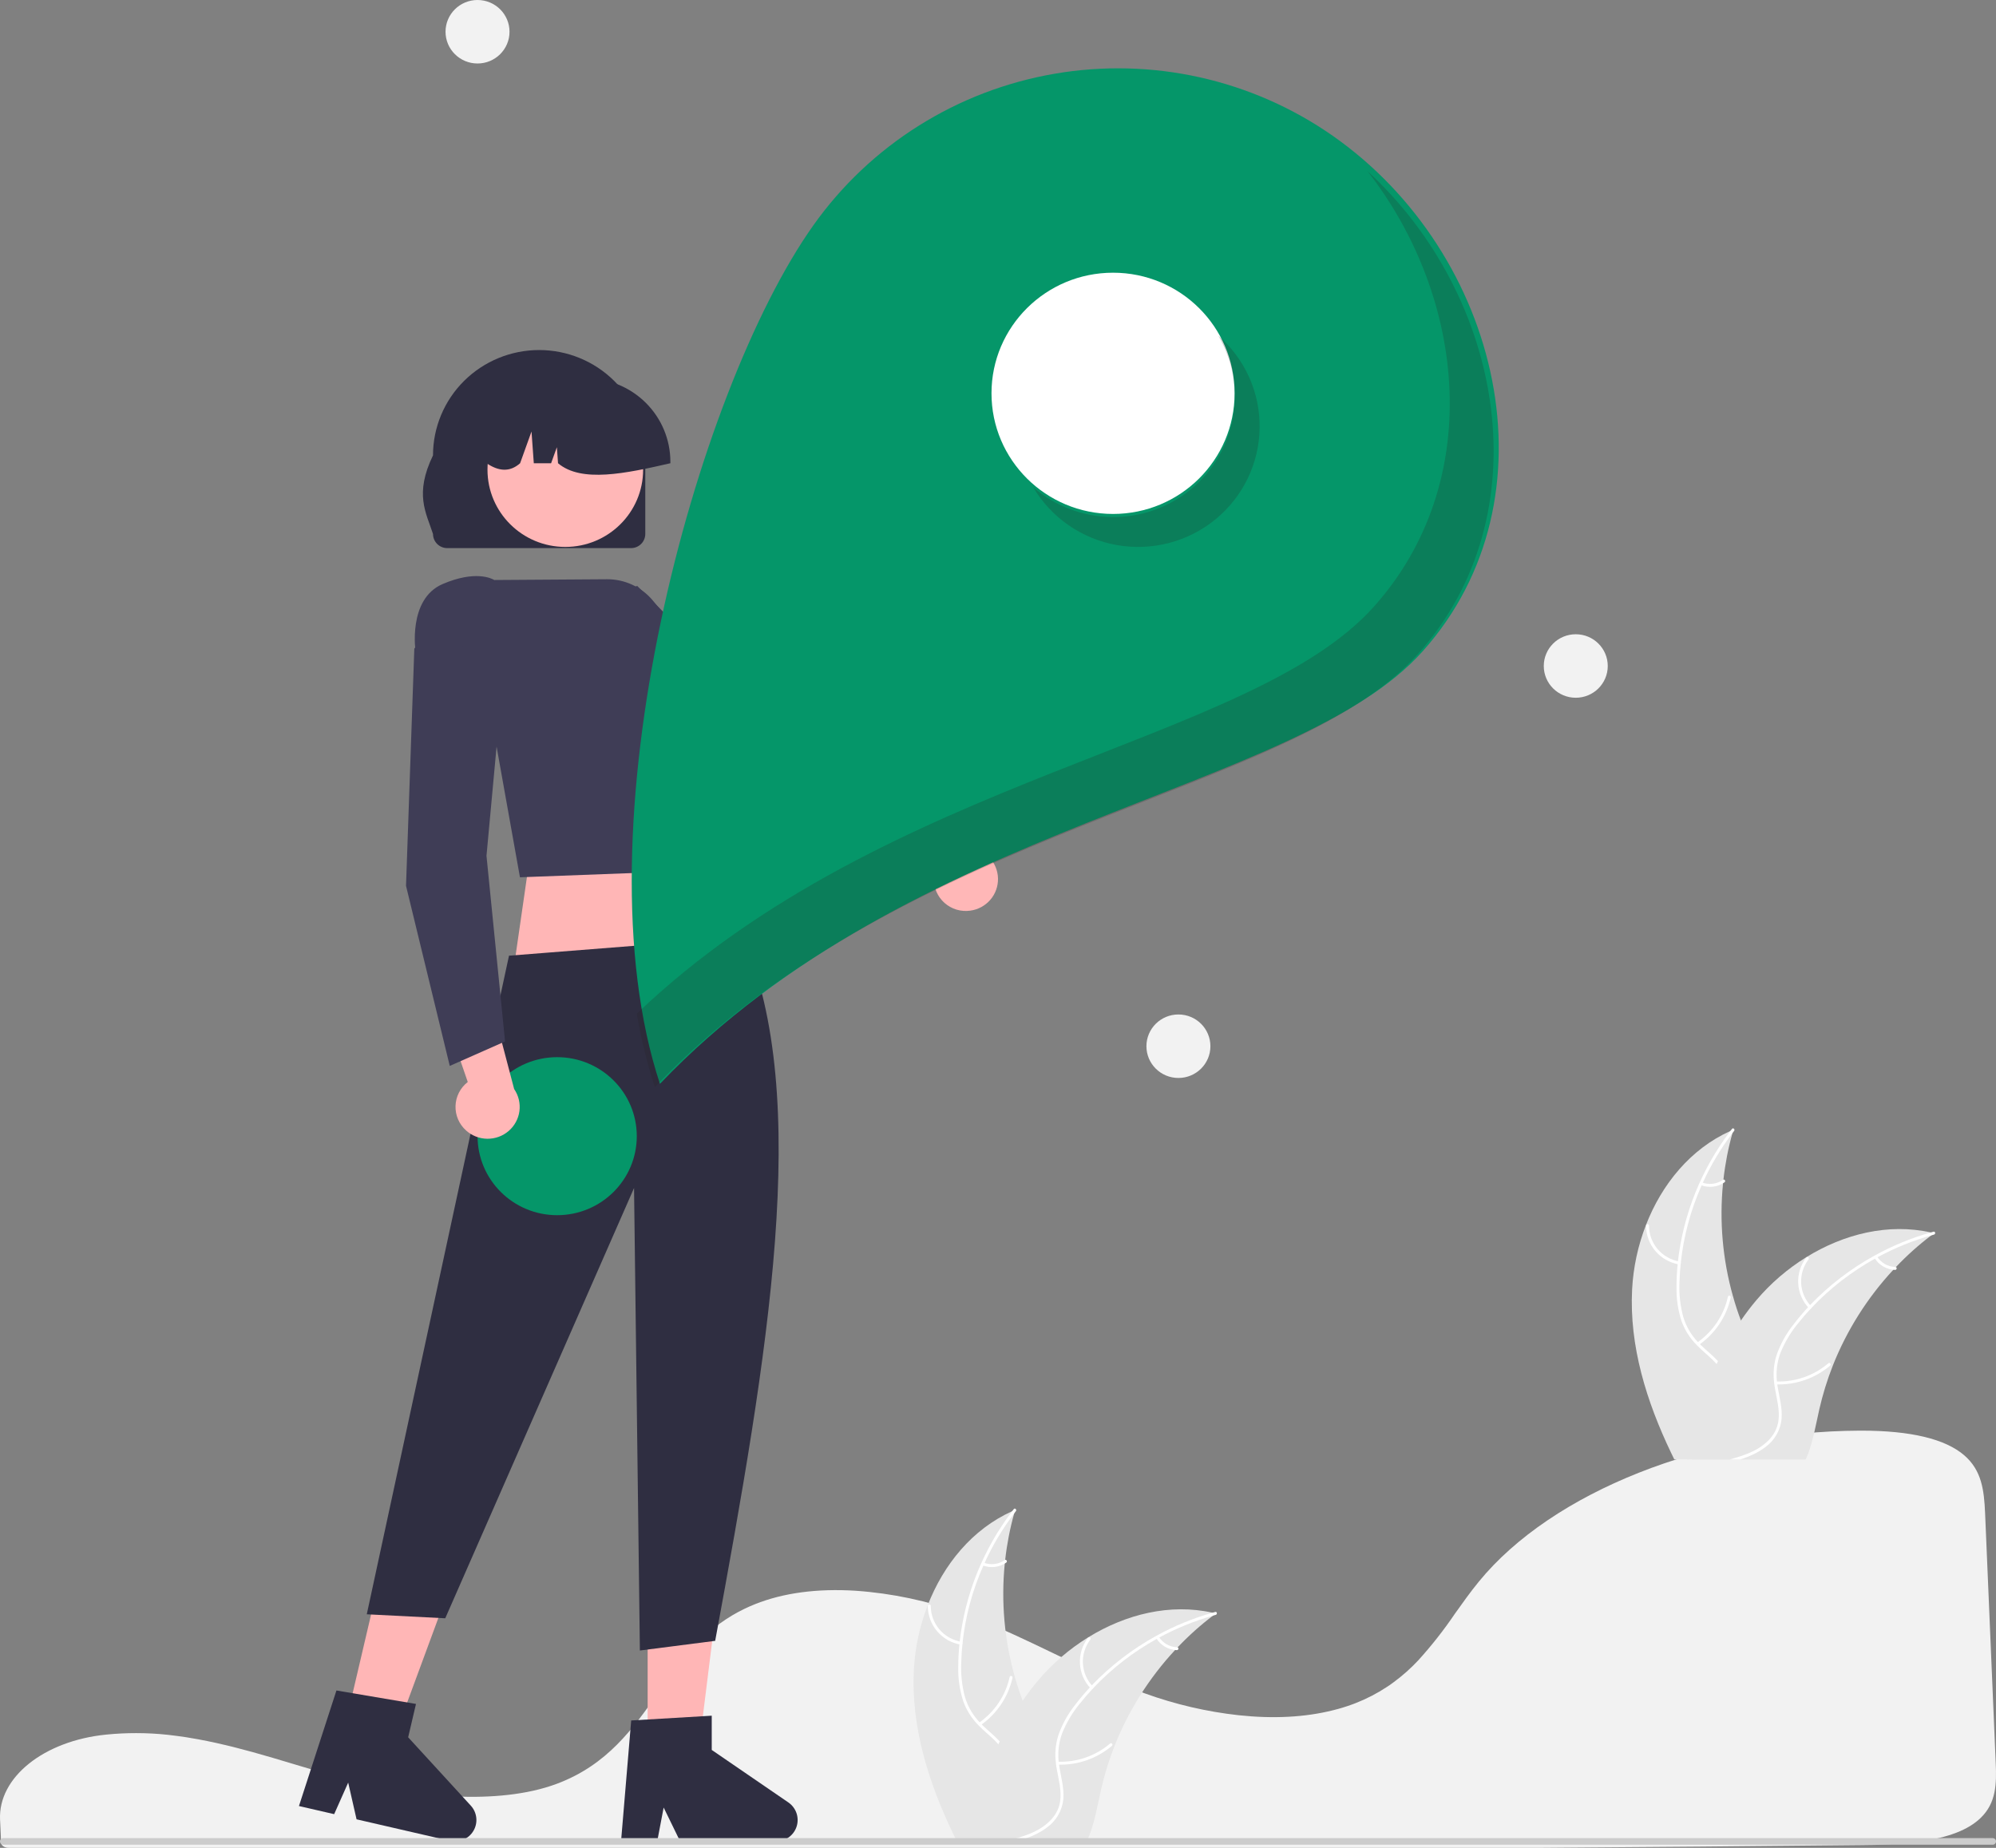 <svg width="108" height="100" viewBox="0 0 108 100" fill="none" xmlns="http://www.w3.org/2000/svg">
<rect x="0" y="0" width="108" height="100" fill="#808080" stroke="none"/>
<g clip-path="url(#clip0_579_411)">
<path d="M7.358 93.791C6.839 93.791 6.319 93.815 5.811 93.865L5.737 93.872C2.367 94.212 -0.098 96.187 0.003 98.466L0.023 98.878C0.036 99.138 0.049 99.418 0.061 99.729C0.067 99.882 0.25 99.999 0.477 99.999H83.374C89.219 99.959 95.042 99.908 100.682 99.848C101.74 99.85 102.798 99.788 103.848 99.66C105.416 99.448 106.503 99.028 107.174 98.376H107.174C108.009 97.567 108.035 96.548 107.984 95.398C107.882 93.074 107.78 90.632 107.678 88.199C107.588 86.054 107.499 83.915 107.409 81.866C107.354 80.651 107.231 79.578 106.284 78.758C105.257 77.871 103.385 77.422 100.718 77.422C100.686 77.422 100.654 77.422 100.621 77.422C92.265 77.456 83.985 80.739 80.018 85.592C79.561 86.15 79.135 86.749 78.724 87.327C78.122 88.216 77.458 89.061 76.736 89.856C76.335 90.285 75.896 90.676 75.423 91.025C75.391 91.051 75.354 91.078 75.315 91.104C75.226 91.171 75.133 91.234 75.042 91.292C74.516 91.639 73.955 91.931 73.367 92.161L73.309 92.184C73.264 92.202 73.216 92.22 73.169 92.237C72.83 92.361 72.485 92.466 72.135 92.552C70.622 92.933 68.903 93.024 67.024 92.823C65.289 92.632 63.583 92.234 61.943 91.64C60.203 91.012 58.574 90.229 56.999 89.471C56.308 89.138 55.592 88.794 54.878 88.468C54.743 88.407 54.611 88.347 54.477 88.287C53.604 87.898 52.813 87.577 52.058 87.306C50.204 86.633 48.263 86.223 46.294 86.086C44.215 85.956 42.384 86.201 40.852 86.813C40.426 86.983 40.014 87.185 39.62 87.419C37.805 88.496 36.686 90.085 35.604 91.623C34.258 93.535 32.866 95.512 30.118 96.537C26.946 97.721 22.317 97.229 19.042 96.374C18.012 96.105 16.984 95.796 15.989 95.496C15.587 95.375 15.185 95.255 14.783 95.136C13.992 94.903 13.345 94.724 12.747 94.573L12.558 94.525C12.452 94.499 12.347 94.473 12.24 94.448C11.529 94.278 10.867 94.143 10.215 94.038L10.06 94.012C9.751 93.966 9.462 93.927 9.178 93.894L9.065 93.881C8.498 93.82 7.929 93.79 7.358 93.791Z" fill="#F2F2F2"/>
<path d="M52.503 49.281C52.253 49.317 51.999 49.298 51.757 49.226C51.516 49.153 51.293 49.029 51.105 48.862C50.918 48.696 50.769 48.49 50.67 48.26C50.57 48.029 50.523 47.781 50.532 47.53L44.809 45.347L47.4 43.508L52.437 45.863C52.86 45.904 53.252 46.098 53.54 46.408C53.828 46.718 53.992 47.122 54 47.543C54.008 47.965 53.86 48.374 53.584 48.695C53.308 49.015 52.923 49.224 52.503 49.281L52.503 49.281Z" fill="#FFB7B7"/>
<path d="M49.232 47.714L50.126 44.586L50.082 44.556L41.712 38.913L34.476 31.707L30.262 33.378L30.538 34.702L30.557 34.719L40.176 43.271L40.185 43.275L49.232 47.714Z" fill="#3F3D56"/>
<path d="M40.657 54.861L27.703 53.059L28.843 45.17H38.38L40.657 54.861Z" fill="#FFB6B6"/>
<path d="M18.646 93.491L21.304 94.104L24.95 84.223L21.028 83.318L18.646 93.491Z" fill="#FFB6B6"/>
<path d="M16.176 97.737L18.081 98.176L18.84 96.469L19.293 98.456L24.347 99.621C24.589 99.677 24.843 99.655 25.071 99.557C25.3 99.46 25.491 99.292 25.617 99.079C25.743 98.867 25.797 98.619 25.771 98.374C25.745 98.128 25.641 97.897 25.474 97.715L22.085 94.017L22.508 92.212L18.204 91.484L16.176 97.737Z" fill="#2F2E41"/>
<path d="M35.043 94.961H37.771L39.069 84.518H35.043V94.961Z" fill="#FFB6B6"/>
<path d="M33.603 99.652H35.56L35.909 97.818L36.803 99.652H41.992C42.241 99.652 42.483 99.573 42.683 99.426C42.884 99.28 43.032 99.074 43.106 98.838C43.18 98.603 43.176 98.35 43.095 98.116C43.014 97.883 42.859 97.681 42.655 97.541L38.511 94.701V92.848L34.153 93.106L33.603 99.652Z" fill="#2F2E41"/>
<path d="M27.541 51.719L40.209 50.719C43.947 59.386 41.57 73.222 38.697 88.797L34.623 89.32L34.307 64.292L24.092 87.576L19.846 87.36L27.541 51.719Z" fill="#2F2E41"/>
<path d="M34.915 28.897V24.643C34.915 23.132 34.31 21.682 33.233 20.613C32.156 19.544 30.695 18.943 29.172 18.943C27.649 18.943 26.188 19.544 25.111 20.613C24.034 21.682 23.429 23.132 23.429 24.643C22.417 26.737 23.05 27.732 23.429 28.897C23.43 29.1 23.511 29.294 23.655 29.438C23.8 29.581 23.996 29.662 24.2 29.662H34.144C34.348 29.662 34.544 29.581 34.689 29.438C34.833 29.295 34.915 29.1 34.915 28.897Z" fill="#2F2E41"/>
<path d="M30.587 29.598C32.913 29.598 34.798 27.727 34.798 25.419C34.798 23.111 32.913 21.24 30.587 21.24C28.262 21.24 26.377 23.111 26.377 25.419C26.377 27.727 28.262 29.598 30.587 29.598Z" fill="#FFB7B7"/>
<path d="M36.273 24.983C36.272 23.788 35.792 22.642 34.941 21.797C34.089 20.951 32.934 20.476 31.73 20.475H30.873C29.669 20.476 28.514 20.951 27.662 21.797C26.811 22.642 26.331 23.788 26.33 24.983V25.069C26.972 25.504 27.581 25.568 28.142 25.069L28.759 23.352L28.883 25.069H29.819L30.131 24.202L30.194 25.069C31.458 26.138 33.85 25.625 36.273 25.069V24.983Z" fill="#2F2E41"/>
<path d="M28.134 47.476L38.854 47.071L39.453 40.111C39.915 38.836 39.923 37.742 39.475 36.859C39.091 36.133 38.444 35.579 37.665 35.306L35.319 32.494C35.018 32.132 34.639 31.842 34.21 31.644C33.781 31.445 33.314 31.344 32.841 31.347L26.745 31.388C26.599 31.301 25.707 30.851 23.95 31.607C22.044 32.427 22.486 35.276 22.491 35.304L22.495 35.331L22.517 35.349L26.571 38.739L28.134 47.476Z" fill="#3F3D56"/>
<path d="M76.987 35.236C70.07 42.974 49.256 44.45 35.708 58.654C31.166 44.925 37.6 21.226 44.013 12.188C47.092 7.848 51.783 4.9 57.052 3.992C62.322 3.084 67.738 4.292 72.111 7.348C81.217 13.713 84.379 26.968 76.987 35.236Z" fill="#059669"/>
<path d="M60.225 27.813C63.857 27.813 66.802 24.89 66.802 21.285C66.802 17.68 63.857 14.758 60.225 14.758C56.593 14.758 53.648 17.68 53.648 21.285C53.648 24.89 56.593 27.813 60.225 27.813Z" fill="white"/>
<path d="M30.147 65.762C32.526 65.762 34.455 63.847 34.455 61.486C34.455 59.125 32.526 57.211 30.147 57.211C27.768 57.211 25.84 59.125 25.84 61.486C25.84 63.847 27.768 65.762 30.147 65.762Z" fill="#059669"/>
<path d="M25.219 61.178C25.031 61.011 24.883 60.805 24.784 60.574C24.686 60.344 24.639 60.095 24.648 59.845C24.656 59.595 24.72 59.35 24.834 59.127C24.949 58.904 25.111 58.708 25.31 58.554L23.33 52.795L26.414 53.59L27.82 58.937C28.059 59.285 28.16 59.709 28.106 60.127C28.051 60.545 27.843 60.929 27.523 61.205C27.202 61.481 26.79 61.631 26.365 61.626C25.941 61.621 25.532 61.462 25.218 61.178L25.219 61.178Z" fill="#FFB7B7"/>
<path d="M24.336 57.684L27.328 56.36L26.323 46.314L27.259 36.183L23.264 34.043L22.417 35.102V35.126L21.969 47.937L21.971 47.946L24.336 57.684Z" fill="#3F3D56"/>
<path d="M95.688 76.738C95.479 77.516 94.93 78.165 94.266 78.637C94.158 78.715 94.047 78.786 93.934 78.853C93.9 78.874 93.865 78.895 93.829 78.914C93.79 78.936 93.751 78.958 93.712 78.978H90.593C90.536 78.865 90.481 78.75 90.427 78.637C89.09 75.849 88.151 72.839 88.311 69.774C88.374 68.585 88.626 67.414 89.056 66.303C89.913 64.088 91.477 62.171 93.627 61.206C93.681 61.182 93.737 61.158 93.792 61.135C93.774 61.196 93.757 61.256 93.74 61.318C93.509 62.143 93.346 62.985 93.252 63.836C93.244 63.902 93.236 63.968 93.231 64.035C93.026 66.088 93.208 68.16 93.767 70.147C93.769 70.151 93.77 70.157 93.772 70.161C93.894 70.6 94.036 71.033 94.198 71.459C94.325 71.796 94.462 72.128 94.612 72.454C95.238 73.824 96.078 75.284 95.688 76.738Z" fill="#E6E6E6"/>
<path d="M93.831 61.2C93.8 61.24 93.77 61.279 93.74 61.319C93.106 62.153 92.569 63.053 92.136 64.005C92.113 64.052 92.091 64.099 92.073 64.148C91.48 65.477 91.1 66.889 90.945 68.334C90.943 68.344 90.942 68.354 90.942 68.364C90.906 68.702 90.884 69.043 90.875 69.383C90.843 70.022 90.913 70.662 91.082 71.279C91.236 71.783 91.505 72.244 91.869 72.627C91.905 72.666 91.941 72.705 91.98 72.742C92.009 72.772 92.041 72.802 92.071 72.831C92.362 73.107 92.681 73.363 92.955 73.659C93.081 73.792 93.194 73.936 93.294 74.089C93.454 74.345 93.557 74.632 93.597 74.93C93.636 75.229 93.612 75.533 93.525 75.821C93.329 76.546 92.88 77.157 92.422 77.74C92.192 78.031 91.956 78.326 91.751 78.638C91.676 78.75 91.607 78.863 91.543 78.979H91.362C91.422 78.863 91.489 78.75 91.561 78.638C92.087 77.815 92.836 77.108 93.224 76.202C93.486 75.591 93.565 74.898 93.234 74.298C93.136 74.124 93.019 73.961 92.883 73.814C92.619 73.518 92.303 73.264 92.016 72.997C91.944 72.929 91.874 72.861 91.806 72.789C91.446 72.427 91.169 71.992 90.992 71.515C90.792 70.909 90.698 70.273 90.713 69.635C90.713 69.229 90.734 68.819 90.775 68.413C90.779 68.361 90.785 68.308 90.79 68.255C91.085 65.697 92.065 63.263 93.627 61.208C93.656 61.167 93.687 61.129 93.717 61.09C93.779 61.01 93.893 61.122 93.831 61.2Z" fill="white"/>
<path d="M90.848 68.425C90.349 68.342 89.895 68.085 89.569 67.701C89.242 67.316 89.064 66.829 89.066 66.326C89.067 66.306 89.075 66.286 89.09 66.272C89.104 66.257 89.124 66.249 89.144 66.248C89.165 66.248 89.185 66.255 89.2 66.269C89.215 66.283 89.225 66.302 89.226 66.323C89.223 66.791 89.389 67.245 89.694 67.602C89.998 67.96 90.422 68.197 90.887 68.272C90.989 68.288 90.949 68.442 90.848 68.425Z" fill="white"/>
<path d="M91.83 72.655C92.679 72.066 93.273 71.181 93.494 70.177C93.516 70.078 93.67 70.116 93.648 70.216C93.416 71.26 92.796 72.18 91.912 72.791C91.828 72.849 91.746 72.713 91.83 72.655Z" fill="white"/>
<path d="M92.089 63.988C92.275 64.06 92.477 64.085 92.676 64.061C92.874 64.036 93.064 63.964 93.227 63.849C93.311 63.789 93.392 63.925 93.309 63.984C93.128 64.111 92.919 64.191 92.699 64.218C92.48 64.245 92.257 64.219 92.05 64.141C92.03 64.135 92.013 64.122 92.002 64.104C91.991 64.087 91.988 64.065 91.992 64.045C91.997 64.025 92.01 64.007 92.029 63.997C92.047 63.986 92.068 63.983 92.089 63.988Z" fill="white"/>
<path d="M104.651 66.737C104.601 66.775 104.549 66.814 104.498 66.854C103.813 67.374 103.172 67.949 102.581 68.572C102.535 68.619 102.489 68.668 102.444 68.717L102.443 68.718C101.041 70.228 99.933 71.982 99.174 73.892L99.17 73.905C99.169 73.909 99.167 73.912 99.166 73.916C98.865 74.68 98.623 75.466 98.44 76.267C98.264 77.048 98.12 77.886 97.845 78.639C97.803 78.755 97.757 78.869 97.708 78.98H91.295C91.317 78.867 91.34 78.752 91.363 78.639C91.689 76.98 92.199 75.362 92.883 73.814C92.906 73.763 92.929 73.711 92.955 73.66C93.308 72.895 93.724 72.16 94.197 71.462L94.197 71.462L94.197 71.461L94.198 71.461L94.198 71.461C94.458 71.08 94.737 70.713 95.035 70.36C95.806 69.449 96.718 68.665 97.735 68.035C97.741 68.031 97.748 68.028 97.754 68.024C99.779 66.777 102.179 66.183 104.474 66.697H104.475C104.534 66.71 104.592 66.722 104.651 66.737Z" fill="#E6E6E6"/>
<path d="M104.644 66.813C104.595 66.826 104.546 66.84 104.499 66.854C103.488 67.141 102.512 67.538 101.589 68.038C101.543 68.062 101.497 68.088 101.451 68.114C100.176 68.82 99.018 69.718 98.019 70.775C98.019 70.776 98.018 70.777 98.018 70.778C98.007 70.79 97.993 70.802 97.983 70.814C97.753 71.06 97.531 71.316 97.32 71.58C96.908 72.071 96.576 72.623 96.336 73.216C96.153 73.71 96.088 74.24 96.147 74.764C96.152 74.817 96.159 74.868 96.166 74.921C96.172 74.963 96.178 75.004 96.185 75.047C96.28 75.621 96.444 76.197 96.398 76.782C96.37 77.082 96.278 77.373 96.129 77.635C95.98 77.897 95.776 78.125 95.531 78.304C95.365 78.431 95.188 78.544 95.001 78.639C94.733 78.776 94.455 78.89 94.168 78.98H93.602C93.678 78.958 93.753 78.937 93.829 78.915C94.101 78.839 94.367 78.747 94.627 78.639C94.776 78.577 94.92 78.507 95.06 78.427C95.64 78.096 96.123 77.59 96.224 76.912C96.312 76.32 96.142 75.727 96.041 75.147C96.023 75.047 96.007 74.948 95.999 74.85C95.93 74.347 95.972 73.837 96.121 73.352C96.329 72.748 96.639 72.183 97.039 71.683C97.286 71.357 97.55 71.044 97.829 70.745C97.864 70.707 97.9 70.668 97.937 70.629C98.957 69.564 100.135 68.66 101.429 67.948H101.431C102.393 67.416 103.414 66.996 104.474 66.697H104.475C104.523 66.682 104.572 66.668 104.62 66.655C104.719 66.629 104.742 66.785 104.644 66.813Z" fill="white"/>
<path d="M97.88 70.799C97.532 70.434 97.325 69.958 97.298 69.456C97.271 68.954 97.424 68.459 97.731 68.058C97.793 67.978 97.922 68.07 97.86 68.151C97.574 68.523 97.431 68.985 97.457 69.452C97.484 69.92 97.678 70.362 98.004 70.7C98.075 70.774 97.951 70.873 97.88 70.799Z" fill="white"/>
<path d="M96.098 74.761C97.132 74.798 98.143 74.447 98.929 73.777C99.007 73.71 99.106 73.834 99.029 73.9C98.21 74.596 97.157 74.959 96.081 74.918C95.978 74.914 95.996 74.757 96.098 74.761Z" fill="white"/>
<path d="M101.563 67.996C101.668 68.165 101.814 68.306 101.987 68.405C102.16 68.504 102.356 68.56 102.556 68.565C102.659 68.568 102.641 68.725 102.539 68.723C102.318 68.715 102.102 68.654 101.91 68.545C101.718 68.435 101.556 68.281 101.438 68.095C101.426 68.079 101.42 68.058 101.422 68.037C101.425 68.017 101.435 67.998 101.451 67.984C101.467 67.971 101.488 67.965 101.509 67.967C101.53 67.969 101.549 67.98 101.563 67.996Z" fill="white"/>
<path d="M56.825 97.316C56.616 98.094 56.066 98.743 55.403 99.215C55.295 99.293 55.184 99.364 55.071 99.432C55.037 99.452 55.002 99.473 54.966 99.492C54.927 99.515 54.888 99.536 54.849 99.556H51.729C51.673 99.443 51.618 99.329 51.563 99.215C50.226 96.427 49.287 93.418 49.447 90.353C49.511 89.164 49.763 87.992 50.193 86.881C51.05 84.666 52.613 82.749 54.764 81.784C54.817 81.76 54.874 81.736 54.928 81.713C54.911 81.774 54.894 81.835 54.877 81.896C54.646 82.721 54.483 83.563 54.389 84.414C54.38 84.48 54.373 84.546 54.367 84.613C54.162 86.666 54.344 88.738 54.904 90.725C54.905 90.729 54.907 90.735 54.908 90.739C55.031 91.178 55.173 91.611 55.335 92.037C55.462 92.374 55.599 92.706 55.749 93.032C56.375 94.402 57.215 95.863 56.825 97.316Z" fill="#E6E6E6"/>
<path d="M54.968 81.778C54.937 81.819 54.907 81.857 54.877 81.897C54.243 82.731 53.705 83.631 53.273 84.583C53.25 84.63 53.228 84.677 53.209 84.726C52.617 86.055 52.236 87.467 52.081 88.912C52.08 88.922 52.079 88.932 52.078 88.942C52.042 89.28 52.021 89.621 52.012 89.962C51.98 90.6 52.05 91.24 52.218 91.857C52.372 92.361 52.642 92.822 53.006 93.205C53.042 93.244 53.078 93.283 53.117 93.32C53.146 93.35 53.178 93.38 53.208 93.409C53.499 93.685 53.818 93.941 54.092 94.238C54.218 94.371 54.331 94.514 54.431 94.667C54.59 94.923 54.693 95.21 54.733 95.509C54.773 95.807 54.749 96.111 54.662 96.399C54.466 97.124 54.017 97.735 53.558 98.318C53.329 98.61 53.093 98.905 52.888 99.217C52.813 99.328 52.743 99.441 52.68 99.557H52.498C52.559 99.441 52.625 99.328 52.697 99.217C53.224 98.394 53.972 97.686 54.36 96.78C54.623 96.169 54.702 95.476 54.37 94.876C54.273 94.702 54.156 94.539 54.02 94.392C53.756 94.096 53.44 93.843 53.153 93.575C53.081 93.507 53.01 93.439 52.943 93.367C52.583 93.005 52.306 92.57 52.129 92.093C51.929 91.487 51.834 90.851 51.849 90.213C51.849 89.807 51.871 89.397 51.911 88.991C51.916 88.939 51.921 88.886 51.927 88.833C52.222 86.275 53.202 83.841 54.764 81.786C54.793 81.746 54.823 81.707 54.854 81.668C54.916 81.588 55.03 81.7 54.968 81.778Z" fill="white"/>
<path d="M51.985 89.003C51.486 88.92 51.032 88.663 50.706 88.279C50.379 87.894 50.201 87.407 50.203 86.904C50.203 86.884 50.212 86.864 50.226 86.85C50.241 86.835 50.261 86.827 50.281 86.826C50.302 86.826 50.322 86.833 50.337 86.847C50.352 86.861 50.361 86.88 50.362 86.901C50.36 87.369 50.526 87.823 50.83 88.18C51.135 88.538 51.558 88.775 52.024 88.85C52.125 88.866 52.086 89.02 51.985 89.003Z" fill="white"/>
<path d="M52.967 93.233C53.816 92.644 54.41 91.76 54.63 90.755C54.652 90.656 54.807 90.695 54.785 90.794C54.553 91.838 53.933 92.758 53.049 93.369C52.964 93.427 52.883 93.291 52.967 93.233Z" fill="white"/>
<path d="M53.226 84.566C53.412 84.638 53.614 84.663 53.812 84.639C54.011 84.615 54.201 84.542 54.364 84.427C54.448 84.368 54.529 84.504 54.446 84.562C54.265 84.689 54.055 84.769 53.836 84.796C53.616 84.823 53.393 84.797 53.187 84.719C53.166 84.713 53.149 84.7 53.139 84.683C53.128 84.665 53.124 84.643 53.129 84.623C53.134 84.603 53.147 84.585 53.165 84.575C53.184 84.564 53.205 84.561 53.226 84.566Z" fill="white"/>
<path d="M65.788 87.315C65.737 87.353 65.685 87.392 65.635 87.432C64.95 87.952 64.309 88.527 63.718 89.15C63.672 89.197 63.626 89.246 63.581 89.295L63.58 89.296C62.178 90.806 61.07 92.56 60.311 94.47L60.307 94.483C60.305 94.487 60.304 94.49 60.303 94.494C60.002 95.259 59.759 96.044 59.577 96.845C59.401 97.626 59.257 98.464 58.981 99.217C58.94 99.333 58.893 99.448 58.844 99.558H52.432C52.453 99.445 52.476 99.33 52.499 99.217C52.826 97.558 53.336 95.94 54.02 94.393C54.043 94.341 54.066 94.29 54.092 94.238C54.445 93.473 54.86 92.738 55.334 92.04L55.334 92.04L55.334 92.04L55.334 92.039L55.335 92.039C55.595 91.658 55.874 91.291 56.172 90.938C56.943 90.027 57.854 89.243 58.872 88.613C58.877 88.609 58.885 88.606 58.891 88.602C60.916 87.355 63.316 86.761 65.61 87.275H65.612C65.671 87.288 65.729 87.3 65.788 87.315Z" fill="#E6E6E6"/>
<path d="M65.781 87.391C65.732 87.404 65.683 87.418 65.635 87.432C64.624 87.719 63.649 88.116 62.726 88.616C62.68 88.641 62.634 88.666 62.588 88.692C61.312 89.398 60.155 90.296 59.156 91.353C59.155 91.354 59.155 91.355 59.155 91.356C59.143 91.368 59.13 91.381 59.12 91.392C58.889 91.638 58.667 91.895 58.457 92.158C58.045 92.649 57.713 93.201 57.473 93.794C57.29 94.288 57.225 94.818 57.284 95.342C57.288 95.395 57.296 95.446 57.303 95.499C57.309 95.541 57.314 95.582 57.322 95.625C57.417 96.199 57.581 96.775 57.535 97.36C57.507 97.66 57.415 97.951 57.266 98.213C57.116 98.476 56.913 98.704 56.668 98.882C56.502 99.01 56.324 99.122 56.137 99.217C55.87 99.354 55.592 99.468 55.305 99.558H54.738C54.815 99.536 54.89 99.515 54.966 99.493C55.237 99.417 55.504 99.325 55.764 99.217C55.912 99.156 56.057 99.085 56.197 99.005C56.776 98.674 57.26 98.168 57.361 97.491C57.449 96.898 57.278 96.305 57.177 95.725C57.16 95.625 57.144 95.526 57.136 95.428C57.067 94.926 57.108 94.415 57.258 93.93C57.466 93.326 57.776 92.761 58.175 92.261C58.423 91.935 58.686 91.622 58.966 91.323C59.001 91.285 59.036 91.246 59.074 91.207C60.094 90.143 61.271 89.238 62.566 88.526H62.567C63.53 87.994 64.551 87.574 65.611 87.275H65.612C65.66 87.26 65.709 87.246 65.756 87.233C65.856 87.208 65.879 87.364 65.781 87.391Z" fill="white"/>
<path d="M59.017 91.377C58.668 91.013 58.462 90.536 58.435 90.034C58.407 89.532 58.561 89.037 58.867 88.637C58.93 88.556 59.059 88.648 58.997 88.729C58.71 89.101 58.568 89.563 58.594 90.03C58.621 90.498 58.815 90.94 59.141 91.278C59.212 91.352 59.087 91.451 59.017 91.377Z" fill="white"/>
<path d="M57.234 95.339C58.269 95.376 59.28 95.025 60.066 94.355C60.143 94.289 60.243 94.412 60.165 94.478C59.347 95.174 58.294 95.537 57.217 95.496C57.114 95.493 57.132 95.335 57.234 95.339Z" fill="white"/>
<path d="M62.699 88.574C62.804 88.743 62.95 88.884 63.124 88.983C63.297 89.083 63.493 89.138 63.693 89.144C63.795 89.146 63.778 89.303 63.676 89.301C63.455 89.293 63.239 89.232 63.047 89.123C62.855 89.013 62.693 88.859 62.575 88.673C62.563 88.657 62.557 88.636 62.559 88.615C62.561 88.595 62.571 88.576 62.587 88.562C62.604 88.549 62.625 88.543 62.646 88.545C62.667 88.548 62.686 88.558 62.699 88.574Z" fill="white"/>
<path d="M63.762 58.336C64.718 58.336 65.493 57.567 65.493 56.618C65.493 55.669 64.718 54.9 63.762 54.9C62.806 54.9 62.031 55.669 62.031 56.618C62.031 57.567 62.806 58.336 63.762 58.336Z" fill="#F2F2F2"/>
<path d="M85.262 37.76C86.218 37.76 86.993 36.991 86.993 36.042C86.993 35.093 86.218 34.324 85.262 34.324C84.306 34.324 83.531 35.093 83.531 36.042C83.531 36.991 84.306 37.76 85.262 37.76Z" fill="#F2F2F2"/>
<path d="M25.838 3.436C26.794 3.436 27.569 2.667 27.569 1.718C27.569 0.769 26.794 0 25.838 0C24.882 0 24.107 0.769 24.107 1.718C24.107 2.667 24.882 3.436 25.838 3.436Z" fill="#F2F2F2"/>
<path d="M0.18 99.83H107.82C107.868 99.83 107.914 99.811 107.947 99.777C107.981 99.744 108 99.698 108 99.651C108 99.604 107.981 99.558 107.947 99.525C107.914 99.492 107.868 99.473 107.82 99.473H0.18C0.132 99.473 0.086 99.492 0.053 99.525C0.019 99.558 0 99.604 0 99.651C0 99.698 0.019 99.744 0.053 99.777C0.086 99.811 0.132 99.83 0.18 99.83Z" fill="#CCCCCC"/>
<path opacity="0.2" d="M65.915 18.16C66.703 19.498 66.986 21.071 66.713 22.597C66.44 24.123 65.629 25.503 64.424 26.489C63.22 27.476 61.701 28.005 60.14 27.981C58.578 27.958 57.076 27.384 55.902 26.362C56.383 27.178 57.037 27.882 57.818 28.423C58.6 28.965 59.491 29.331 60.429 29.497C61.367 29.662 62.331 29.624 63.253 29.384C64.174 29.143 65.033 28.707 65.768 28.105C66.503 27.503 67.097 26.749 67.51 25.896C67.922 25.044 68.143 24.112 68.157 23.166C68.171 22.22 67.978 21.283 67.591 20.418C67.204 19.554 66.632 18.783 65.915 18.16Z" fill="#231F20"/>
<path opacity="0.2" d="M73.989 9.256C79.388 16.184 80.319 26.141 74.337 32.833C67.653 40.309 47.998 41.941 34.457 54.853C34.682 56.199 35.008 57.528 35.431 58.827C48.979 44.623 69.793 43.147 76.71 35.409C83.484 27.832 81.394 16.068 73.989 9.256Z" fill="#231F20"/>
</g>
<defs>
<clipPath id="clip0_579_411">
<rect width="108" height="100" fill="white"/>
</clipPath>
</defs>
</svg>
